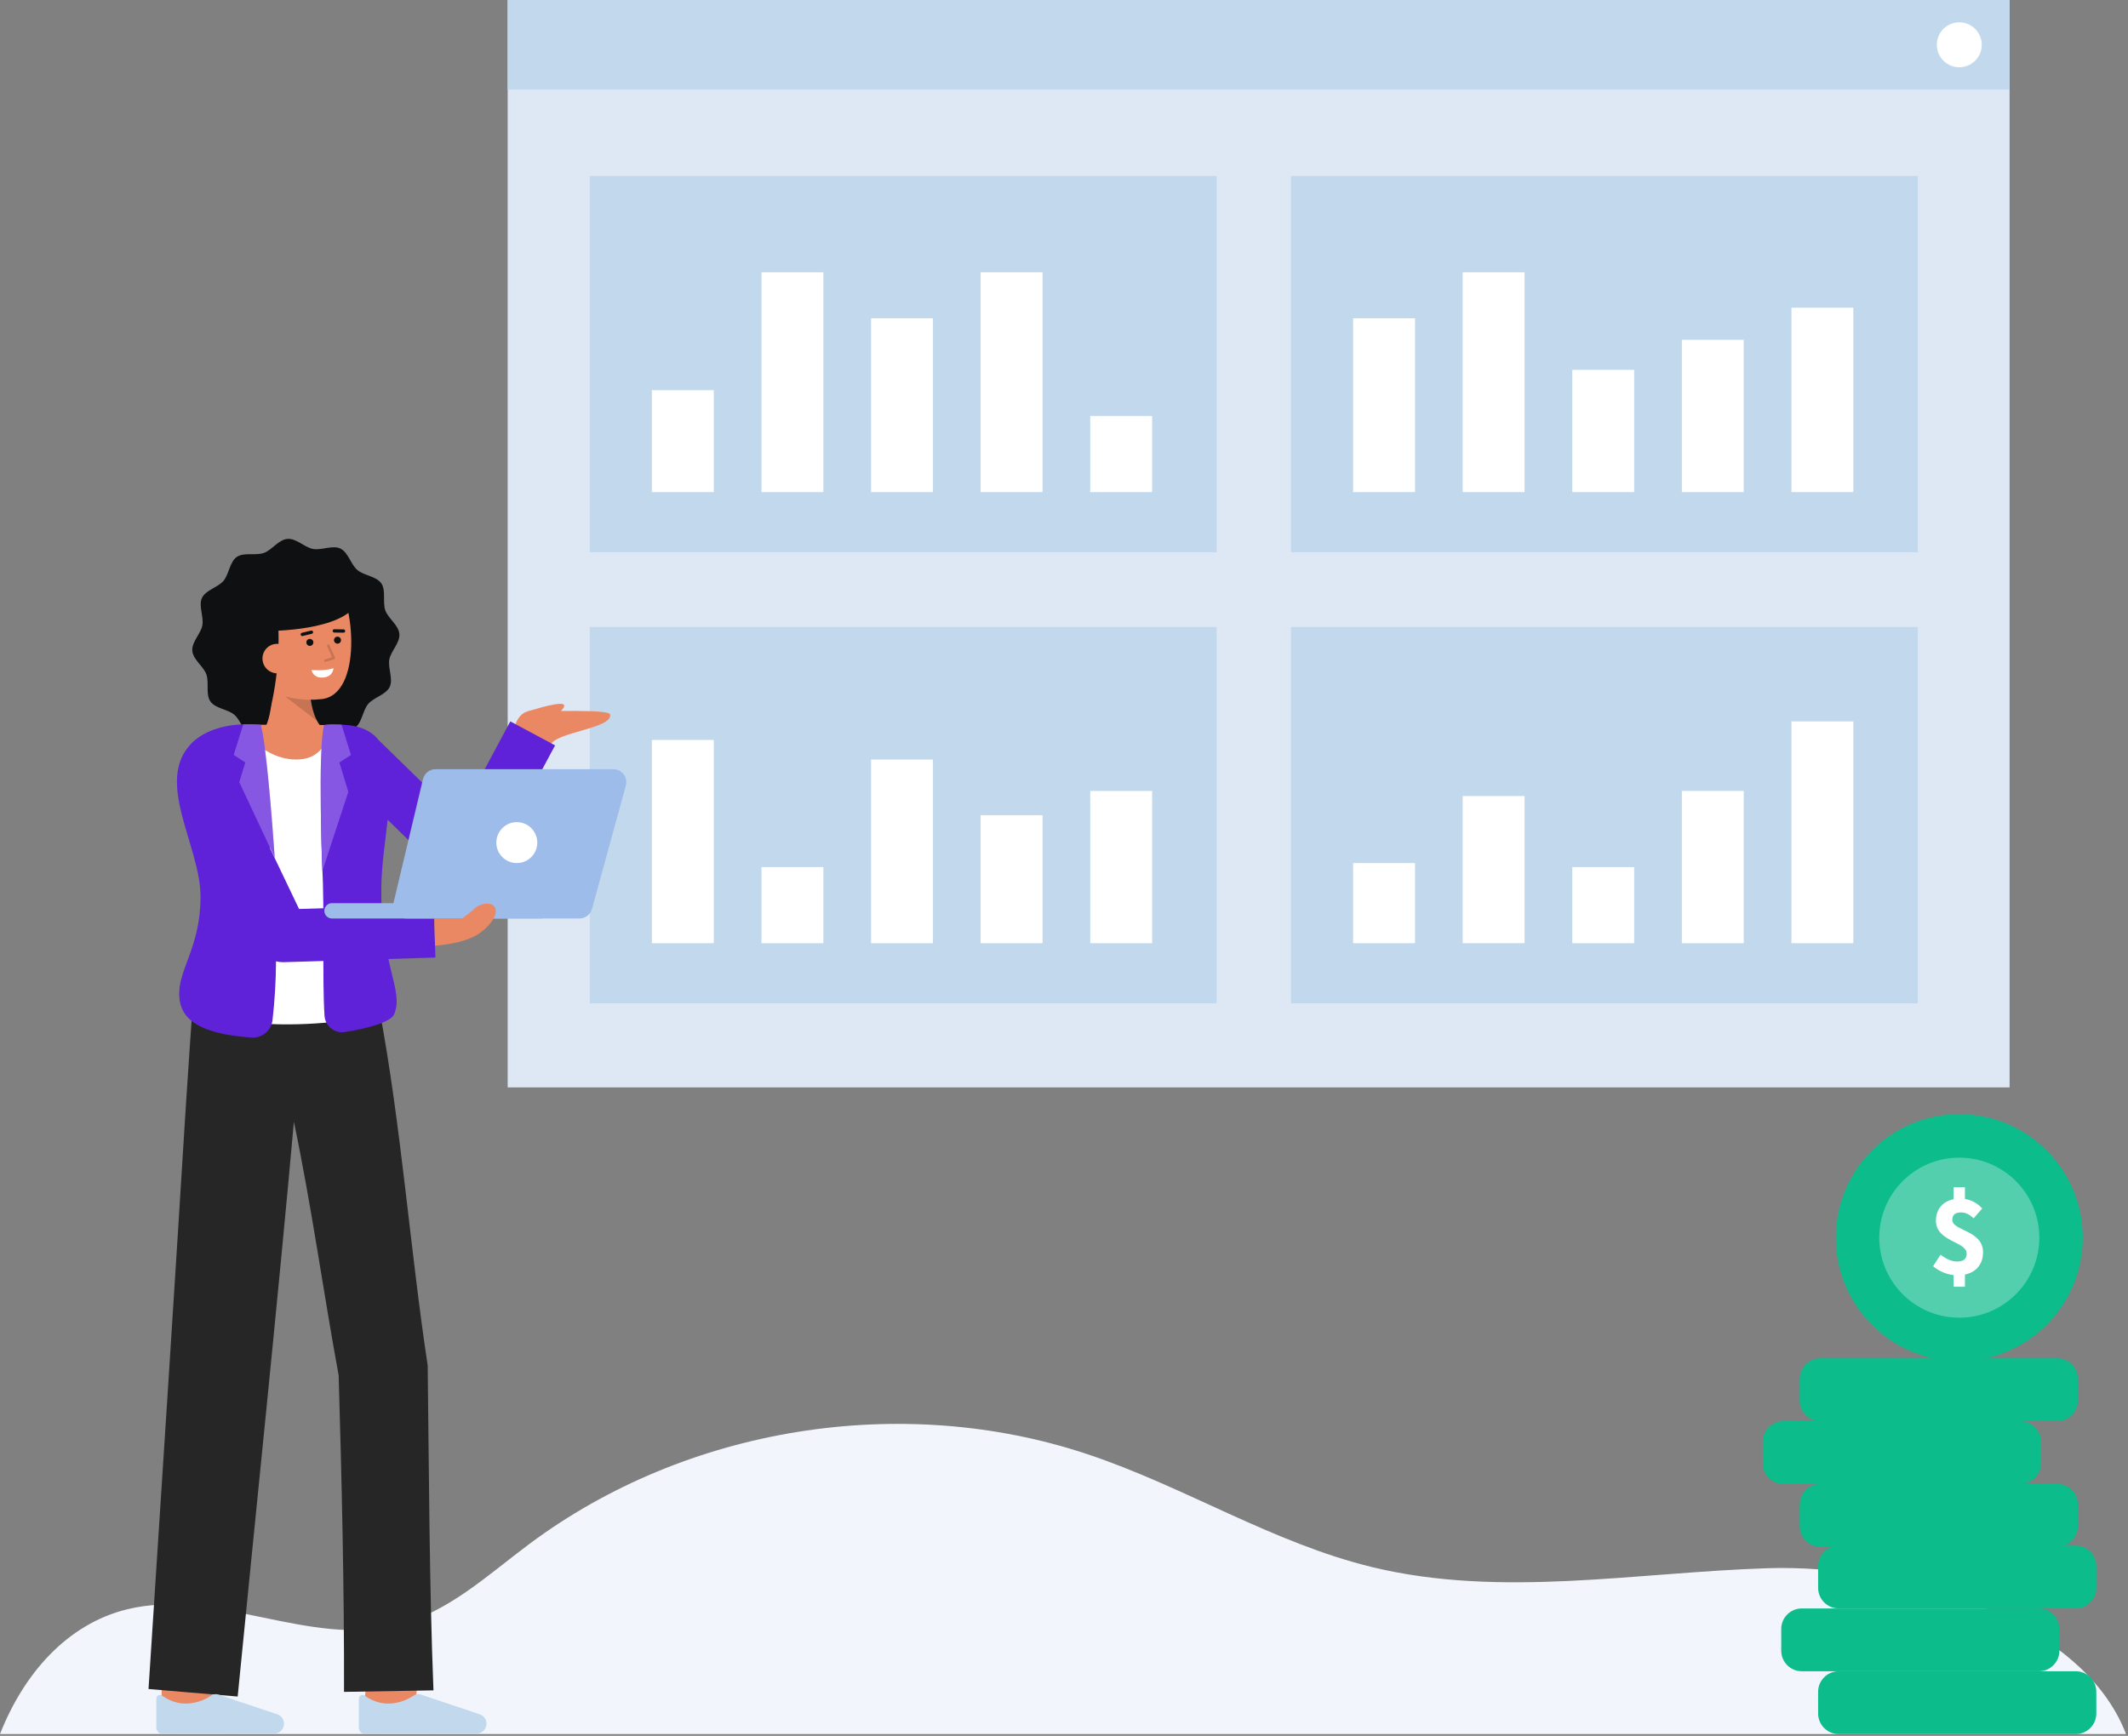 <svg width="880" height="718" viewBox="0 0 880 718" fill="none" xmlns="http://www.w3.org/2000/svg">
<rect x="0" y="0" width="880" height="718" fill="#808080" stroke="none"/>
<g clip-path="url(#clip0_1_3230)">
<path d="M165.152 262.245C165.452 265.915 161.627 269.331 160.997 272.788C160.345 276.366 162.683 280.911 161.158 284.12C159.611 287.376 154.595 288.433 152.276 291.162C149.957 293.891 149.721 299.01 146.757 301.062C143.835 303.084 138.974 301.509 135.548 302.729C132.237 303.908 129.482 308.229 125.813 308.529C122.144 308.829 118.727 305.004 115.27 304.374C111.692 303.722 107.147 306.06 103.938 304.535C100.682 302.988 99.625 297.972 96.896 295.653C94.167 293.334 89.047 293.098 86.996 290.134C84.974 287.212 86.549 282.351 85.329 278.925C84.15 275.614 79.829 272.859 79.529 269.19C79.229 265.521 83.054 262.104 83.684 258.647C84.336 255.069 81.998 250.525 83.523 247.315C85.07 244.059 90.086 243.002 92.405 240.274C94.724 237.546 94.96 232.425 97.924 230.374C100.845 228.352 105.707 229.927 109.133 228.707C112.444 227.528 115.199 223.207 118.868 222.907C122.537 222.607 125.954 226.432 129.411 227.062C132.989 227.714 137.533 225.376 140.743 226.901C143.999 228.448 145.056 233.464 147.784 235.783C150.512 238.102 155.633 238.338 157.684 241.302C159.706 244.224 158.131 249.085 159.351 252.511C160.532 255.821 164.854 258.576 165.152 262.245Z" fill="#0F1011"/>
<path d="M106.141 305.389C106.141 305.389 113.877 301.296 112.169 280.238L128.148 277.29C128.148 277.29 126.336 296.166 134.414 302.167L106.141 305.389Z" fill="#E98862"/>
<g opacity="0.15">
<path d="M131.144 298.218L117.88 288.052L128.305 287.952C128.603 291.521 129.566 295.003 131.144 298.218Z" fill="black"/>
</g>
<path d="M103.112 272.065C104.212 278.454 107.693 284.507 113.326 286.575C119.466 289.019 126.112 289.923 132.682 289.208C150.173 287.79 146.748 248.019 138.452 240.287C130.156 232.555 105.781 237.425 102.806 250.342C101.266 257.023 102.065 265.983 103.112 272.065Z" fill="#E98862"/>
<path d="M128.136 267.166C128.936 267.166 129.585 266.517 129.585 265.717C129.585 264.917 128.936 264.268 128.136 264.268C127.336 264.268 126.687 264.917 126.687 265.717C126.687 266.517 127.336 267.166 128.136 267.166Z" fill="#0F1011"/>
<path d="M139.568 266.239C140.368 266.239 141.017 265.59 141.017 264.79C141.017 263.99 140.368 263.341 139.568 263.341C138.768 263.341 138.119 263.99 138.119 264.79C138.119 265.59 138.768 266.239 139.568 266.239Z" fill="#0F1011"/>
<path d="M142.082 261.7H142.073L138.235 261.649C138.054 261.646 137.882 261.572 137.756 261.443C137.63 261.314 137.561 261.14 137.563 260.959C137.563 260.869 137.581 260.78 137.616 260.698C137.651 260.615 137.702 260.54 137.766 260.478C137.831 260.415 137.907 260.366 137.99 260.334C138.074 260.301 138.163 260.285 138.253 260.288L142.091 260.339C142.267 260.347 142.433 260.423 142.554 260.55C142.676 260.678 142.743 260.848 142.742 261.024C142.741 261.2 142.671 261.369 142.548 261.495C142.425 261.621 142.258 261.695 142.082 261.7Z" fill="#0F1011"/>
<path d="M125.012 263.089C124.845 263.089 124.685 263.027 124.561 262.916C124.436 262.805 124.357 262.653 124.337 262.488C124.318 262.322 124.36 262.155 124.455 262.019C124.55 261.882 124.692 261.785 124.854 261.746L128.64 260.838C128.816 260.796 129.001 260.826 129.155 260.92C129.309 261.015 129.419 261.167 129.46 261.342C129.502 261.518 129.473 261.703 129.378 261.857C129.284 262.011 129.132 262.121 128.956 262.163L125.171 263.07C125.119 263.083 125.066 263.089 125.012 263.089Z" fill="#0F1011"/>
<path d="M128.8 277.129C128.8 277.129 134.148 277.698 137.9 276.391C137.9 276.391 137.867 279.914 133.634 280.257C129.401 280.6 128.8 277.129 128.8 277.129Z" fill="white"/>
<path d="M114.9 255.523C115.949 270.497 114.301 285.538 110.033 299.93C110.033 299.93 97.835 278.9 95.95 261.4C94.182 244.989 106.282 235.312 114.45 233.493C145.502 226.578 147.736 249.26 147.736 249.26C142.079 261.024 111.536 260.972 111.536 260.972" fill="#0F1011"/>
<path d="M120.814 271.956C120.926 273.569 120.398 275.162 119.344 276.388C118.289 277.614 116.794 278.375 115.182 278.505C113.571 278.636 111.972 278.126 110.734 277.086C109.496 276.046 108.718 274.559 108.569 272.949C108.49 272.142 108.574 271.328 108.816 270.554C109.058 269.781 109.453 269.064 109.978 268.446C110.503 267.828 111.147 267.322 111.871 266.959C112.596 266.595 113.386 266.381 114.195 266.329C118.573 266.191 120.54 268.574 120.814 271.956Z" fill="#E98862"/>
<g opacity="0.15">
<path d="M134.562 273.76C134.442 273.76 134.326 273.717 134.236 273.639C134.145 273.561 134.085 273.453 134.067 273.334C134.049 273.216 134.075 273.095 134.139 272.994C134.202 272.892 134.3 272.817 134.415 272.782L137.363 271.882L135.306 267.29C135.277 267.23 135.26 267.164 135.256 267.097C135.253 267.03 135.263 266.964 135.286 266.901C135.308 266.838 135.344 266.78 135.389 266.731C135.435 266.682 135.49 266.642 135.551 266.615C135.612 266.588 135.678 266.573 135.745 266.571C135.812 266.57 135.879 266.582 135.941 266.607C136.003 266.632 136.06 266.669 136.107 266.716C136.155 266.763 136.193 266.819 136.218 266.881L138.507 271.99C138.536 272.055 138.551 272.125 138.551 272.196C138.551 272.267 138.536 272.337 138.506 272.401C138.477 272.466 138.434 272.524 138.381 272.571C138.328 272.617 138.265 272.652 138.197 272.673L134.708 273.741C134.661 273.754 134.611 273.761 134.562 273.76Z" fill="black"/>
</g>
<path d="M879.19 717.28H0C9.634 692.713 27.424 671.872 52.5 665.69C89.186 656.658 128.011 681.49 164.616 672.155C185.416 666.855 201.786 651.41 218.99 638.585C283.9 590.191 372.841 575.893 449.653 601.5C489.798 614.882 526.379 638.283 567.504 648.237C620.683 661.107 676.296 650.437 730.983 648.674C784.24 646.962 860.553 668.664 879.19 717.28Z" fill="#F3F5FD"/>
<path d="M831.031 0H209.944V449.786H831.031V0Z" fill="#DEE8F5"/>
<path d="M831.031 0H209.944V37.051H831.031V0Z" fill="#C1D8ED"/>
<path d="M810.229 27.822C815.363 27.822 819.525 23.66 819.525 18.526C819.525 13.392 815.363 9.23 810.229 9.23C805.095 9.23 800.933 13.392 800.933 18.526C800.933 23.66 805.095 27.822 810.229 27.822Z" fill="white"/>
<path d="M793.079 259.364H533.866V415.018H793.079V259.364Z" fill="#C1D8ED"/>
<path d="M585.147 357.002H559.555V390.146H585.147V357.002Z" fill="white"/>
<path d="M721.097 327.172H695.505V390.146H721.097V327.172Z" fill="white"/>
<path d="M630.464 329.27H604.872V390.145H630.464V329.27Z" fill="white"/>
<path d="M675.78 358.659H650.188V390.147H675.78V358.659Z" fill="white"/>
<path d="M766.414 298.398H740.822V390.146H766.414V298.398Z" fill="white"/>
<path d="M503.107 259.364H243.894V415.018H503.107V259.364Z" fill="#C1D8ED"/>
<path d="M295.175 306.073H269.583V390.146H295.175V306.073Z" fill="white"/>
<path d="M431.125 337.191H405.533V390.146H431.125V337.191Z" fill="white"/>
<path d="M340.492 358.659H314.9V390.146H340.492V358.659Z" fill="white"/>
<path d="M385.808 314.166H360.216V390.146H385.808V314.166Z" fill="white"/>
<path d="M476.442 327.179H450.85V390.146H476.442V327.179Z" fill="white"/>
<path d="M793.079 72.767H533.866V228.421H793.079V72.767Z" fill="#C1D8ED"/>
<path d="M585.147 131.648H559.555V203.55H585.147V131.648Z" fill="white"/>
<path d="M721.097 140.575H695.505V203.549H721.097V140.575Z" fill="white"/>
<path d="M630.464 112.625H604.872V203.55H630.464V112.625Z" fill="white"/>
<path d="M675.78 152.97H650.188V203.55H675.78V152.97Z" fill="white"/>
<path d="M766.414 127.264H740.822V203.55H766.414V127.264Z" fill="white"/>
<path d="M503.107 72.767H243.894V228.421H503.107V72.767Z" fill="#C1D8ED"/>
<path d="M295.175 161.392H269.583V203.55H295.175V161.392Z" fill="white"/>
<path d="M431.125 112.625H405.533V203.55H431.125V112.625Z" fill="white"/>
<path d="M340.492 112.625H314.9V203.55H340.492V112.625Z" fill="white"/>
<path d="M385.808 131.648H360.216V203.55H385.808V131.648Z" fill="white"/>
<path d="M476.442 172.062H450.85V203.55H476.442V172.062Z" fill="white"/>
<path d="M171.507 706.461L150.653 703.981C151.592 696.088 152.653 686.607 152.726 685.053C152.726 685.153 152.726 685.234 152.726 685.298H173.726C173.721 685.927 173.721 687.843 171.507 706.461Z" fill="#E98862"/>
<path d="M87.831 708.972L66.831 708.903C66.831 708.903 66.901 687.218 66.901 685.298H87.901C87.9 687.224 87.831 708.972 87.831 708.972Z" fill="#E98862"/>
<path d="M142.259 699.83L179.253 699.2C177.516 655.168 177.41 608.981 176.868 564.843C169.647 517.27 165.844 465.027 156.932 417.794L79.807 414C79.807 414 77.607 445.128 76.847 457.553C73.14 517.833 65.938 629.5 61.419 698.638L98.287 701.753C104.93 633.967 115.21 535.197 121.533 463.987C128.794 498.656 133.733 534.554 140.047 568.926C141.309 611.952 142.378 656.932 142.259 699.83Z" fill="#262626"/>
<path d="M113.359 717.094C113.924 717.091 114.482 716.972 114.998 716.744C115.515 716.516 115.979 716.184 116.362 715.769C116.744 715.353 117.037 714.863 117.221 714.33C117.406 713.796 117.479 713.23 117.435 712.667C117.374 711.886 117.092 711.14 116.621 710.514C116.15 709.889 115.51 709.411 114.777 709.137L90.334 700.951C89.861 700.794 89.359 700.741 88.863 700.796C88.367 700.851 87.889 701.013 87.462 701.27C84.102 703.602 80.082 704.794 75.994 704.67C72.81 704.444 69.754 703.327 67.174 701.448C66.947 701.262 66.672 701.144 66.381 701.109C66.09 701.073 65.795 701.121 65.53 701.247C65.265 701.372 65.041 701.571 64.884 701.819C64.728 702.067 64.645 702.355 64.646 702.648V714.6C64.646 714.953 64.716 715.302 64.851 715.627C64.986 715.953 65.184 716.249 65.434 716.498C65.684 716.746 65.981 716.943 66.307 717.077C66.633 717.211 66.982 717.279 67.335 717.278L113.359 717.094Z" fill="#C1D8ED"/>
<path d="M197.093 717.094C197.658 717.091 198.216 716.972 198.732 716.744C199.249 716.516 199.713 716.184 200.096 715.769C200.478 715.353 200.771 714.863 200.955 714.33C201.14 713.796 201.213 713.23 201.169 712.667C201.108 711.886 200.826 711.139 200.355 710.514C199.884 709.888 199.244 709.411 198.51 709.137L174.068 700.951C173.595 700.794 173.093 700.741 172.597 700.796C172.101 700.851 171.623 701.013 171.196 701.27C167.836 703.601 163.816 704.793 159.728 704.67C156.544 704.444 153.487 703.327 150.907 701.448C150.68 701.262 150.405 701.144 150.114 701.108C149.823 701.073 149.528 701.12 149.263 701.246C148.998 701.372 148.774 701.571 148.618 701.819C148.462 702.067 148.379 702.355 148.38 702.648V714.6C148.38 714.953 148.449 715.302 148.585 715.627C148.72 715.953 148.918 716.249 149.168 716.498C149.418 716.747 149.714 716.944 150.041 717.078C150.367 717.211 150.716 717.28 151.069 717.278L197.093 717.094Z" fill="#C1D8ED"/>
<path d="M212.044 305.415C212.044 305.415 212.194 293.405 220.779 294.029C226.195 294.423 251.93 293.229 252.313 295.573C253.261 301.373 229.721 302.791 227.585 308.196L212.044 305.415Z" fill="#E98862"/>
<path d="M217.739 294.414C217.739 294.414 229.688 290.52 232.625 291.214C235.225 291.832 229.805 296.064 229.805 296.064L217.739 294.414Z" fill="#E98862"/>
<path d="M161.75 415.417C157.561 425.047 80.423 429.047 79.323 412.107C78.623 401.327 88.044 391.917 88.044 370.907C88.044 349.897 68.671 328.138 84.421 312.388C88.991 307.818 91.811 299.797 101.431 299.788C102.151 305.398 136.211 305.418 136.471 299.918C137.771 299.938 138.781 299.958 139.411 299.988C172.591 301.418 154.885 339.178 154.565 366.918C154.175 399.377 166.071 405.5 161.75 415.417Z" fill="white"/>
<path d="M136.471 299.917C136.211 305.417 133.221 313.507 123.991 314.117C111.691 314.927 102.151 305.397 101.431 299.787H101.461C113.571 299.787 129.411 299.807 136.471 299.917Z" fill="#E98862"/>
<path d="M211.035 298.4L189.628 338.369L156.667 306.215C153.692 302.438 149.004 300.084 141.836 299.77C141.291 299.746 135.668 299.57 135.336 299.903C133.326 301.913 132.217 337.327 133.217 357.003C134.309 378.303 133.186 404.903 134.202 420.195C134.268 421.199 134.541 422.178 135.004 423.07C135.468 423.963 136.112 424.75 136.895 425.381C137.678 426.012 138.584 426.473 139.555 426.736C140.526 426.999 141.54 427.058 142.535 426.908C153.317 425.26 161.725 422.451 162.951 419.635C167.27 409.715 157.301 399.373 157.691 366.913C157.791 358.177 159.274 348.413 160.309 339.1L184.96 363.149C186.125 364.286 187.539 365.136 189.089 365.632C190.639 366.129 192.284 366.258 193.893 366.01C195.502 365.762 197.031 365.143 198.359 364.202C199.688 363.262 200.779 362.025 201.548 360.59L229.548 308.31L211.035 298.4Z" fill="#5F22D9"/>
<path d="M179.4 374.287L123.667 375.987L111.72 351C109.793 331.855 107.241 315.539 106.07 306.98C104.57 299.053 105.37 299.614 101.608 299.611C91.988 299.621 83.921 302.748 79.351 307.318C63.601 323.068 82.931 349.908 82.931 370.908C82.931 391.908 73.431 401.328 74.131 412.108C74.562 418.841 78.004 427.359 103.955 429.184C106.056 429.332 108.134 428.667 109.759 427.327C111.385 425.987 112.434 424.075 112.69 421.984C113.616 413.9 114.102 405.771 114.144 397.634C115.039 397.874 115.961 397.997 116.887 398.003C116.998 398.003 117.11 398.003 117.221 398.003L180.059 396.086L179.4 374.287Z" fill="#5F22D9"/>
<path d="M98.949 323.525L101.429 315.395L96.649 312.265L100.579 299.635C102.983 299.535 105.391 299.586 107.789 299.785C110.149 307.675 112.689 341.555 113.609 354.785L98.949 323.525Z" fill="#5F22D9"/>
<path d="M140.349 315.4L144.049 327.53L133.359 360.11C133.359 360.11 131.229 310.89 134.059 299.86C135.056 299.726 136.061 299.65 137.067 299.634C139.121 299.606 141.232 299.745 141.232 299.745L145.132 312.27L140.349 315.4Z" fill="#5F22D9"/>
<g opacity="0.24">
<path d="M98.949 323.525L101.429 315.395L96.649 312.265L100.579 299.635C102.983 299.535 105.391 299.586 107.789 299.785C110.149 307.675 112.689 341.555 113.609 354.785L98.949 323.525Z" fill="white"/>
</g>
<g opacity="0.24">
<path d="M140.349 315.4L144.049 327.53L133.359 360.11C133.359 360.11 131.229 310.89 134.059 299.86C135.056 299.726 136.061 299.65 137.067 299.634C139.121 299.606 141.232 299.745 141.232 299.745L145.132 312.27L140.349 315.4Z" fill="white"/>
</g>
<path d="M174.912 322.3L162.77 373.274C162.581 374.067 162.575 374.893 162.75 375.689C162.926 376.485 163.28 377.231 163.785 377.87C164.291 378.51 164.934 379.027 165.668 379.383C166.401 379.739 167.206 379.924 168.021 379.924H239.605C240.788 379.924 241.938 379.535 242.878 378.818C243.819 378.101 244.498 377.095 244.811 375.954L258.8 324.983C259.02 324.182 259.052 323.341 258.893 322.525C258.735 321.71 258.39 320.942 257.886 320.281C257.383 319.62 256.733 319.085 255.989 318.716C255.244 318.347 254.425 318.155 253.594 318.155H180.164C178.95 318.155 177.772 318.564 176.819 319.316C175.866 320.068 175.194 321.119 174.912 322.3Z" fill="#9EBCEA"/>
<path d="M223.805 373.579H137.286C135.534 373.579 134.114 374.999 134.114 376.751C134.114 378.503 135.534 379.923 137.286 379.923H223.805C225.557 379.923 226.977 378.503 226.977 376.751C226.977 374.999 225.557 373.579 223.805 373.579Z" fill="#9EBCEA"/>
<path d="M213.717 357.002C218.393 357.002 222.183 353.212 222.183 348.536C222.183 343.86 218.393 340.07 213.717 340.07C209.041 340.07 205.251 343.86 205.251 348.536C205.251 353.212 209.041 357.002 213.717 357.002Z" fill="white"/>
<path d="M197.413 386.614C192.923 389.384 185.973 390.694 179.913 391.174L179.572 380.134C182.423 380.054 186.803 379.754 191.092 379.924C193.031 378.343 194.147 377.873 196.137 375.884C198.255 373.766 203.813 372.494 204.863 375.884C205.913 379.274 201.353 384.174 197.413 386.614Z" fill="#E98862"/>
<path d="M810.229 563.005C838.427 563.005 861.286 540.146 861.286 511.948C861.286 483.75 838.427 460.891 810.229 460.891C782.031 460.891 759.172 483.75 759.172 511.948C759.172 540.146 782.031 563.005 810.229 563.005Z" fill="#0CBC8B"/>
<g opacity="0.29">
<path d="M810.229 545.046C828.509 545.046 843.327 530.228 843.327 511.948C843.327 493.668 828.509 478.85 810.229 478.85C791.949 478.85 777.131 493.668 777.131 511.948C777.131 530.228 791.949 545.046 810.229 545.046Z" fill="white"/>
</g>
<path d="M799.4 523.77L802.487 518.983C804.934 520.858 807.075 521.814 809.351 521.814C812.08 521.814 813.28 520.682 813.28 518.491C813.28 513.538 800.572 513.627 800.572 504.94C800.572 499.355 804.441 495.798 810.541 495.798C812.274 495.773 813.991 496.125 815.573 496.83C817.156 497.536 818.566 498.577 819.706 499.882L816.165 503.938C814.415 502.347 812.931 501.509 810.921 501.509C808.605 501.509 807.348 502.443 807.348 504.609C807.348 509.2 820.056 508.799 820.056 518.001C820.056 523.529 816.398 527.528 809.351 527.528C805.703 527.446 802.192 526.12 799.4 523.77ZM807.867 491.08H812.567V498.013H807.867V491.08ZM807.867 524.635H812.567V532.243H807.867V524.635Z" fill="white"/>
<path d="M858.385 691.298H760.37C755.668 691.298 751.857 695.109 751.857 699.811V708.767C751.857 713.469 755.668 717.28 760.37 717.28H858.385C863.087 717.28 866.898 713.469 866.898 708.767V699.811C866.898 695.109 863.087 691.298 858.385 691.298Z" fill="#0CBC8B"/>
<path d="M843.126 665.316H745.111C740.409 665.316 736.598 669.127 736.598 673.829V682.785C736.598 687.487 740.409 691.298 745.111 691.298H843.126C847.828 691.298 851.639 687.487 851.639 682.785V673.829C851.639 669.127 847.828 665.316 843.126 665.316Z" fill="#0CBC8B"/>
<path d="M858.385 639.333H760.37C755.668 639.333 751.857 643.144 751.857 647.846V656.802C751.857 661.504 755.668 665.315 760.37 665.315H858.385C863.087 665.315 866.898 661.504 866.898 656.802V647.846C866.898 643.144 863.087 639.333 858.385 639.333Z" fill="#0CBC8B"/>
<path d="M850.756 613.823H752.741C748.039 613.823 744.228 617.634 744.228 622.336V631.292C744.228 635.994 748.039 639.805 752.741 639.805H850.756C855.458 639.805 859.269 635.994 859.269 631.292V622.336C859.269 617.634 855.458 613.823 850.756 613.823Z" fill="#0CBC8B"/>
<path d="M835.496 587.84H737.481C732.779 587.84 728.968 591.651 728.968 596.353V605.309C728.968 610.011 732.779 613.822 737.481 613.822H835.496C840.198 613.822 844.009 610.011 844.009 605.309V596.353C844.009 591.651 840.198 587.84 835.496 587.84Z" fill="#0CBC8B"/>
<path d="M850.756 561.858H752.741C748.039 561.858 744.228 565.669 744.228 570.371V579.327C744.228 584.029 748.039 587.84 752.741 587.84H850.756C855.458 587.84 859.269 584.029 859.269 579.327V570.371C859.269 565.669 855.458 561.858 850.756 561.858Z" fill="#0CBC8B"/>
</g>
<defs>
<clipPath id="clip0_1_3230">
<rect width="879.19" height="717.28" fill="white"/>
</clipPath>
</defs>
</svg>
